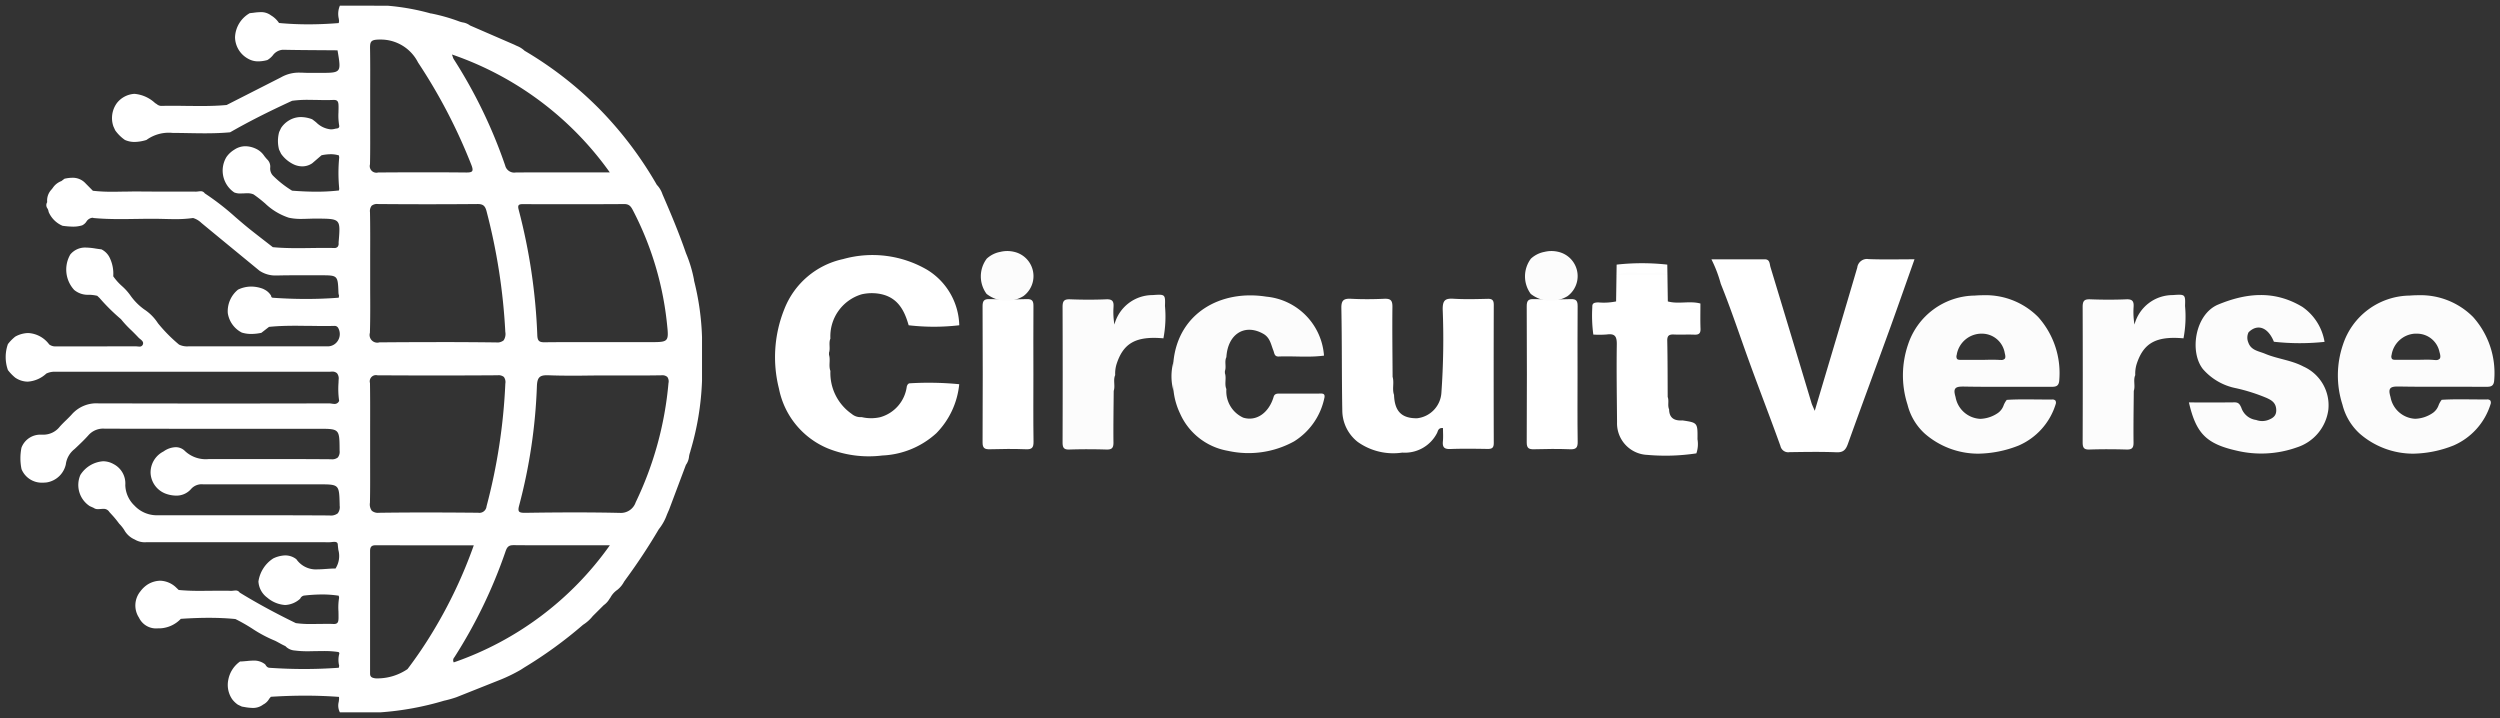 <svg xmlns="http://www.w3.org/2000/svg" width="221.597" height="63.642" viewBox="0 0 221.597 63.642"><rect x="0" y="0" width="221.597" height="63.642" fill="#333333" stroke="none"/><defs><style>.cls-1,.cls-2{fill:#fff}.cls-1,.cls-3{stroke:transparent;stroke-miterlimit:10}.cls-3,.cls-4{fill:#fcfcfc}.cls-5{fill:#fdfdfd}</style></defs><g id="Group_953" data-name="Group 953" transform="translate(-0.499 2.495)"><g id="Group_952" data-name="Group 952" transform="translate(1 -1.994)"><path id="Subtraction_3" d="M33.191,62.642H29.627a1.3,1.3,0,0,1-.1-.944l0-.023c.011-.074.022-.15.028-.225l-.008-.179c-.977-.073-1.989-.11-3.009-.11-.966,0-1.986.034-3.03.1l-.149.178a1.258,1.258,0,0,1-.53.51,1.47,1.47,0,0,1-.934.3,4.716,4.716,0,0,1-.778-.089l-.178-.03-.352-.167a2.143,2.143,0,0,1-.509-.487,2.243,2.243,0,0,1-.347-1.7,2.554,2.554,0,0,1,1.048-1.644c.181,0,.367-.019.546-.037l.033,0a5.742,5.742,0,0,1,.6-.041,1.571,1.571,0,0,1,1.05.336c.089.149.177.275.353.3,1.043.072,2.086.109,3.1.109s2.058-.038,3.069-.112l.033-.179a2.083,2.083,0,0,1,0-1.021.166.166,0,0,0,0-.131.139.139,0,0,0-.089-.065,8.244,8.244,0,0,0-1.289-.084c-.2,0-.4,0-.59.008l-.082,0h-.016c-.206,0-.45.01-.7.01a8.743,8.743,0,0,1-1.179-.067,1.243,1.243,0,0,1-.823-.389c-.187-.081-.365-.179-.547-.28-.11-.06-.237-.13-.363-.193a11.568,11.568,0,0,1-2.026-1.076l-.016-.01a15.353,15.353,0,0,0-1.478-.84c-.744-.073-1.515-.108-2.356-.108-.754,0-1.566.029-2.482.09a2.712,2.712,0,0,1-1.874.844c-.051,0-.105,0-.167,0a1.675,1.675,0,0,1-1.667-.947,1.978,1.978,0,0,1,.132-2.343,2.451,2.451,0,0,1,.7-.64l-.01.007a2.208,2.208,0,0,1,1.058-.3,2.141,2.141,0,0,1,1.341.535l.3.286a18.456,18.456,0,0,0,1.859.077c.266,0,.537,0,.8-.006l.136,0c.267,0,.6-.007.914-.007.348,0,.647,0,.913.014h.019a1.494,1.494,0,0,0,.2-.017l.016,0a1.493,1.493,0,0,1,.182-.015.408.408,0,0,1,.367.185c1.513.928,3.14,1.813,4.975,2.706a9.085,9.085,0,0,0,1.319.08c.206,0,.417,0,.621-.008l.088,0H27.8l.1,0c.187,0,.381-.006.572-.006.211,0,.4,0,.59.013H29.1c.368,0,.4-.225.406-.543,0-.177,0-.356-.006-.53v-.037a5.285,5.285,0,0,1,.057-1.22l-.033-.178a9.515,9.515,0,0,0-1.487-.11,14.491,14.491,0,0,0-1.6.1.465.465,0,0,0-.328.273,2.107,2.107,0,0,1-1.341.56,2.707,2.707,0,0,1-1.582-.654,1.907,1.907,0,0,1-.779-1.43,2.93,2.93,0,0,1,1.305-2.04,2.613,2.613,0,0,1,1.072-.272,1.593,1.593,0,0,1,.986.341,2.108,2.108,0,0,0,1.9.895c.241,0,.49-.018.73-.036h.024c.238-.018.485-.036.725-.036h.089a2.051,2.051,0,0,0,.253-1.648c-.022-.173-.042-.328-.051-.482s-.1-.234-.305-.234a2.013,2.013,0,0,0-.223.017h-.006a1.79,1.79,0,0,1-.206.017c-1.708-.006-3.383-.007-4.652-.007H16.34c-1.376,0-2.558,0-3.833,0a1.72,1.72,0,0,1-1.068-.237,1.94,1.94,0,0,1-.932-.85,3.413,3.413,0,0,0-.444-.552c-.186-.253-.36-.469-.53-.661l-.344-.377a.575.575,0,0,0-.54-.275c-.078,0-.161.007-.227.013H8.408c-.074.006-.143.012-.212.012a.619.619,0,0,1-.4-.115l-.342-.153A2.237,2.237,0,0,1,6.623,41.6a2.6,2.6,0,0,1,2.014-1.215,1.9,1.9,0,0,1,.941.257,1.926,1.926,0,0,1,1.027,1.853,2.6,2.6,0,0,0,.806,1.812,2.712,2.712,0,0,0,1.879.863h6.731c2.555,0,5.58,0,8.645.018h.024A1.013,1.013,0,0,0,29.437,45a.912.912,0,0,0,.169-.688l0-.118c-.045-1.731-.046-1.764-1.774-1.764H26.223q-2.452,0-4.905,0c-1.394,0-2.636,0-3.8,0h-.012a1.247,1.247,0,0,0-1.059.4,1.711,1.711,0,0,1-1.337.6,2.816,2.816,0,0,1-.9-.163,2.061,2.061,0,0,1-1.364-1.851,2.084,2.084,0,0,1,1.147-1.9,1.961,1.961,0,0,1,1.075-.379,1.148,1.148,0,0,1,.837.351,2.69,2.69,0,0,0,2.118.7l.26,0,.255,0,1.92,0h.058l2.824,0c2.225,0,3.914.006,5.478.018h.026a.807.807,0,0,0,.6-.158.817.817,0,0,0,.157-.6v-.076c-.012-1.832-.012-1.867-1.8-1.867h-.112l-4.834,0H20.969l-3.756,0c-3.235,0-5.918,0-8.444-.011H8.76a1.74,1.74,0,0,0-1.432.595c-.35.393-.752.772-1.107,1.107l-.116.109a2.048,2.048,0,0,0-.773,1.364,2.074,2.074,0,0,1-1.687,1.591,3.205,3.205,0,0,1-.365.022,1.935,1.935,0,0,1-1.873-1.2,4.768,4.768,0,0,1-.005-1.9,1.783,1.783,0,0,1,1.756-1.154H3.3a1.839,1.839,0,0,0,1.489-.7c.176-.2.37-.391.559-.573l.03-.029c.166-.162.338-.33.494-.506a2.907,2.907,0,0,1,2.341-.967h.014c3.271.008,6.471.013,9.782.013,3.41,0,6.894,0,10.651-.012h.007a1.337,1.337,0,0,1,.209.022l.02,0a1.547,1.547,0,0,0,.245.026.421.421,0,0,0,.419-.274,7.279,7.279,0,0,1-.054-1.61c0-.1.008-.188.011-.28a.739.739,0,0,0-.146-.554.585.585,0,0,0-.44-.145c-.038,0-.078,0-.122.005s-.108.006-.18.006l-.112,0h-.057l-.169,0H18.924q-7.024,0-14.047,0c-.074,0-.148,0-.222,0H4.649c-.076,0-.152,0-.227,0a1.706,1.706,0,0,0-.817.161,2.669,2.669,0,0,1-1.658.717,2.008,2.008,0,0,1-1.1-.355A4.065,4.065,0,0,1,.2,32.3,3.454,3.454,0,0,1,.2,30a3.761,3.761,0,0,1,.652-.664A2.462,2.462,0,0,1,2,29.019a2.475,2.475,0,0,1,1.858,1.007.872.872,0,0,0,.6.175l.109,0h1.2l2.18,0c1.4,0,2.522,0,3.538-.006h.01a1.422,1.422,0,0,1,.147.011l.02,0a1.717,1.717,0,0,0,.184.014.3.3,0,0,0,.324-.207c.067-.206-.094-.338-.25-.465a1.483,1.483,0,0,1-.158-.14c-.187-.2-.385-.4-.6-.611l-.006-.006a9.2,9.2,0,0,1-.933-1l0,0a17.25,17.25,0,0,1-1.894-1.872l-.211-.2a3.463,3.463,0,0,0-.724-.092A1.887,1.887,0,0,1,6.076,25.2a2.666,2.666,0,0,1-.346-3.143,1.692,1.692,0,0,1,1.379-.614,6.03,6.03,0,0,1,.88.089c.163.025.336.05.5.068l-.021-.01a1.62,1.62,0,0,1,.716.678,3.246,3.246,0,0,1,.354,1.7v.023a4.885,4.885,0,0,0,.773.866l.008.008a4.806,4.806,0,0,1,.766.861,5.214,5.214,0,0,0,1.2,1.2A4.158,4.158,0,0,1,13.5,28.152a13.639,13.639,0,0,0,1.868,1.89,1.631,1.631,0,0,0,.822.158h5.057q3.652,0,7.3,0a1.055,1.055,0,0,0,.917-.531,1.1,1.1,0,0,0,.007-1.11.352.352,0,0,0-.34-.171h-.023c-.282.006-.549.009-.815.009-.451,0-.925-.007-1.305-.013h-.026l-.132,0c-.372,0-.755-.01-1.132-.01-.944,0-1.67.029-2.356.1l-.675.526a4.321,4.321,0,0,1-.894.1,2.819,2.819,0,0,1-.841-.122,2.329,2.329,0,0,1-1.243-1.738,2.468,2.468,0,0,1,.908-2.068,2.717,2.717,0,0,1,1.17-.272,2.988,2.988,0,0,1,1.059.205l.178.094a1.429,1.429,0,0,1,.527.517c.006.112.059.169.16.176.991.07,1.977.106,2.93.106.981,0,1.956-.037,2.9-.111l.032-.18a.985.985,0,0,1-.053-.249c-.056-1.558-.056-1.558-1.588-1.558q-.549,0-1.1,0H26.81q-.547,0-1.1,0c-.618,0-1.122.005-1.586.017l-.118,0a2.527,2.527,0,0,1-1.509-.423l-.646-.531-.646-.531-.021-.017-.253-.208-.006-.005c-1.156-.95-2.351-1.931-3.523-2.9l-.055-.046a1.785,1.785,0,0,0-.734-.433,10.805,10.805,0,0,1-1.576.1c-.338,0-.693-.009-.978-.016-.268-.007-.569-.014-.865-.016h-.273c-.447,0-.88.007-1.339.014h-.026c-.408.006-.916.014-1.4.014-.926,0-1.674-.03-2.354-.094A.648.648,0,0,0,7.7,18.8a.717.717,0,0,0-.549.354l0,0a.938.938,0,0,1-.374.321,2.707,2.707,0,0,1-.811.113,7.521,7.521,0,0,1-.9-.072l-.014,0A2.328,2.328,0,0,1,3.81,18.284a.816.816,0,0,0-.1-.3.491.491,0,0,1-.028-.565A1.418,1.418,0,0,1,4,16.371c.054-.06.106-.125.156-.187l.011-.014a1.581,1.581,0,0,1,.773-.62l.273-.207a3.2,3.2,0,0,1,.691-.087,1.535,1.535,0,0,1,1.191.509l.638.644a14.644,14.644,0,0,0,1.724.086c.35,0,.719-.007,1.015-.013h.084c.27,0,.605-.011.922-.011l.3,0c.558.007,1.152.01,1.871.01h1.791c.535,0,.987,0,1.421.005a1.51,1.51,0,0,0,.208-.019l.013,0a1.5,1.5,0,0,1,.194-.017.415.415,0,0,1,.373.187,23.049,23.049,0,0,1,2.718,2.107l.015.013.013.011c.453.39.921.792,1.4,1.168.455.359.916.717,1.266.988l.622.484c.636.06,1.313.087,2.193.087.414,0,.85-.006,1.2-.011.414-.005.787-.01,1.164-.01.3,0,.585,0,.867.01h.022a.389.389,0,0,0,.291-.1.429.429,0,0,0,.094-.322c0-.043,0-.047,0-.048l0,0,0-.043c.087-1.039.131-1.561-.106-1.822s-.748-.265-1.767-.275h-.149c-.214,0-.422.007-.635.015l-.048,0c-.2.007-.4.014-.6.014a4.948,4.948,0,0,1-1.106-.105,5.531,5.531,0,0,1-2.139-1.3l-.006,0a10.961,10.961,0,0,0-.987-.769,1.343,1.343,0,0,0-.559-.1c-.093,0-.186.005-.276.01l-.028,0-.031,0c-.09,0-.183.01-.273.01a1.376,1.376,0,0,1-.541-.092,2.334,2.334,0,0,1-.692-3.139,2.3,2.3,0,0,1,.7-.653l-.01.007a1.759,1.759,0,0,1,.987-.311,2.254,2.254,0,0,1,.9.206,1.792,1.792,0,0,1,.777.658c.079.1.163.205.252.3a.879.879,0,0,1,.274.733.908.908,0,0,0,.249.715,9.131,9.131,0,0,0,1.69,1.327c.8.061,1.5.09,2.146.09a17.286,17.286,0,0,0,2.012-.109l.018-.179a14.157,14.157,0,0,1,0-2.748l-.026-.179a2.441,2.441,0,0,0-.733-.106,4.025,4.025,0,0,0-.808.093l-.826.71a1.573,1.573,0,0,1-.877.274,1.891,1.891,0,0,1-.669-.132,2.883,2.883,0,0,1-1.217-.99l-.175-.366a3,3,0,0,1,.008-1.556l.167-.354a2.171,2.171,0,0,1,.7-.672,2.036,2.036,0,0,1,1.067-.3,2.893,2.893,0,0,1,.987.192c.111.078.219.164.324.247l.036.029a2.121,2.121,0,0,0,1.3.622,1.46,1.46,0,0,0,.381-.053.8.8,0,0,1,.113-.02c.124-.016.24-.032.255-.216A5.275,5.275,0,0,1,29.5,9.467V9.431c.005-.174.01-.354.006-.531-.006-.318-.039-.543-.4-.543h-.047c-.2.008-.41.013-.635.013-.272,0-.543-.005-.8-.011h-.016c-.23,0-.5-.01-.776-.01a10.2,10.2,0,0,0-1.441.084c-2.146.986-3.892,1.873-5.494,2.792-.656.061-1.366.09-2.236.09-.516,0-1.06-.01-1.5-.018s-.828-.014-1.221-.017H14.8a3.368,3.368,0,0,0-2.319.624,3.728,3.728,0,0,1-1.051.177,2.069,2.069,0,0,1-.861-.179,3.528,3.528,0,0,1-.859-.851L9.55,10.7a2.257,2.257,0,0,1,.317-2.075,2.131,2.131,0,0,1,1.552-.807,3.06,3.06,0,0,1,1.832.822,1.435,1.435,0,0,1,.147.093.643.643,0,0,0,.373.153h.011c.29-.007.595-.011.933-.011.431,0,.857.005,1.253.011h.026c.365,0,.819.011,1.248.011.943,0,1.665-.028,2.344-.091l4.819-2.451a3.173,3.173,0,0,1,1.7-.416c.086,0,.184,0,.291.007.164.008.342.012.561.012.15,0,.3,0,.45,0s.305,0,.456,0c.935,0,1.4,0,1.606-.238s.121-.753-.052-1.762c-.476,0-.961-.007-1.43-.01h-.046c-1.1-.007-2.235-.014-3.352-.038h-.022a1.2,1.2,0,0,0-.895.507,1.83,1.83,0,0,1-.475.405,3.149,3.149,0,0,1-.8.116,1.78,1.78,0,0,1-.931-.247A2.208,2.208,0,0,1,20.332,2.8,2.565,2.565,0,0,1,21.639.665c.12-.01.242-.025.356-.039A4.966,4.966,0,0,1,22.6.575a1.437,1.437,0,0,1,.922.289,2.146,2.146,0,0,1,.68.632l.006.007.022.028.007.006c.83.079,1.7.119,2.594.119.861,0,1.767-.038,2.693-.112l.03-.178c-.007-.069-.016-.139-.025-.207A1.853,1.853,0,0,1,29.627,0l4.232.006A20.53,20.53,0,0,1,37.709.7L37.7.689l.045.01.01,0a16.234,16.234,0,0,1,2.376.673,2.387,2.387,0,0,0,.393.116,1.4,1.4,0,0,1,.636.268l3.854,1.672.073.032c.051.026.1.05.155.075l.065.031A2.145,2.145,0,0,1,46,4a32.474,32.474,0,0,1,6.643,5.171,33.188,33.188,0,0,1,5.076,6.712,2.227,2.227,0,0,1,.5.833l.04.094c.66,1.521,1.415,3.3,2.038,5.115a11.672,11.672,0,0,1,.728,2.429l-.015-.017a23.183,23.183,0,0,1,.715,5.047q0,1.933,0,3.867a24.7,24.7,0,0,1-1.04,6.263L60.7,39.5a2.238,2.238,0,0,0-.127.469l0,.013a1.514,1.514,0,0,1-.277.726L58.8,44.69c-.06.13-.117.264-.172.394l-.014.032a4.484,4.484,0,0,1-.724,1.3,52.693,52.693,0,0,1-2.915,4.42l-.16.225a2.257,2.257,0,0,1-.569.7l-.023.019a1.934,1.934,0,0,0-.611.675l-.06.086-.032.046a1.773,1.773,0,0,1-.507.553l-.972.968a3.43,3.43,0,0,1-.86.771,38.009,38.009,0,0,1-5.2,3.779l-.324.209a14.483,14.483,0,0,1-1.727.85L39.953,61.3A10.336,10.336,0,0,1,38.9,61.6l.015-.009A26.111,26.111,0,0,1,33.191,62.642Zm-.4-14.812h0c-.357,0-.49.142-.49.523,0,1.949,0,3.931,0,5.848v.031q0,2.4,0,4.81c0,.025,0,.051,0,.076,0,.167-.01.341.2.441a1.091,1.091,0,0,0,.457.072,4.748,4.748,0,0,0,2.663-.825,37.776,37.776,0,0,0,2.314-3.428,41.38,41.38,0,0,0,3.56-7.543H37.365c-1.255,0-2.909,0-4.57-.005Zm12.173-.006c-.46,0-.56.281-.675.606l0,.006a43.631,43.631,0,0,1-4.5,9.3l-.028.041a.371.371,0,0,0-.041.436A28.243,28.243,0,0,0,53.554,47.833H49.094c-1.663,0-2.934,0-4.121-.013Zm5.514-2.906h0c1.428,0,2.7.014,3.876.042h.075a1.383,1.383,0,0,0,1.417-.938,30.538,30.538,0,0,0,2.906-10.562.682.682,0,0,0-.1-.544.659.659,0,0,0-.51-.151H58.1c-.672.012-1.408.017-2.316.017l-1.431,0-1.43,0c-.465,0-.939,0-1.4.008s-.931.008-1.4.008c-.794,0-1.442-.012-2.039-.037l-.122,0c-.638,0-.842.221-.872.945a47.77,47.77,0,0,1-1.576,10.607c-.074.273-.076.429-.006.521s.247.122.495.122h.061C47.486,44.933,48.992,44.918,50.479,44.918ZM32.963,32.766a.552.552,0,0,0-.669.688c.02,1.295.016,2.612.013,3.886q0,.732,0,1.46t0,1.479c0,1.24.01,2.521-.017,3.78a.948.948,0,0,0,.166.713.854.854,0,0,0,.638.179h.039c1.281-.018,2.615-.027,4.079-.027,1.374,0,2.85.008,4.644.024h.023a.638.638,0,0,0,.747-.57,51.049,51.049,0,0,0,1.665-10.873.772.772,0,0,0-.128-.591.733.733,0,0,0-.549-.151H43.6c-1.688.012-3.458.018-5.259.018-1.707,0-3.511-.005-5.363-.016Zm5.462-2.945c1.761,0,3.4.01,5.009.03h.039a.889.889,0,0,0,.667-.183,1.015,1.015,0,0,0,.149-.749,52.9,52.9,0,0,0-1.662-10.693c-.126-.486-.316-.642-.784-.642H41.82c-1.48.013-2.973.019-4.439.019s-2.934-.006-4.363-.019H33a.756.756,0,0,0-.56.153.772.772,0,0,0-.145.576c.024,1.254.02,2.528.016,3.761v.1q0,.74,0,1.481c0,.413,0,.833,0,1.24V24.9l0,.275c.007,1.25.015,2.542-.024,3.821a.682.682,0,0,0,.846.849h.033C35.065,29.83,36.785,29.822,38.425,29.822Zm7.422-12.229c-.208,0-.319.03-.373.1s-.055.193,0,.4a51.193,51.193,0,0,1,1.651,11.131c.021.477.16.615.622.615h.034c.663-.009,1.389-.013,2.285-.013l1.406,0h.013l1.394,0h4.233c.834,0,1.252,0,1.443-.212s.149-.617.068-1.39A28,28,0,0,0,55.6,18.139c-.169-.323-.322-.552-.755-.552h-.007c-1.375.009-2.844.014-4.492.014-1.586,0-3.161,0-4.492-.008Zm-8.888-2.82c1.3,0,2.6.006,3.853.018h.045c.29,0,.433-.037.494-.127s.045-.249-.066-.535a48.488,48.488,0,0,0-4.73-9.089,3.7,3.7,0,0,0-3.348-2.034h-.116c-.71.017-.8.173-.791.785.02,1.209.016,2.438.012,3.627q0,.732,0,1.464c0,.486,0,.98,0,1.457,0,1.222.01,2.483-.017,3.722a.587.587,0,0,0,.718.728h.024C34.366,14.778,35.687,14.772,36.959,14.772Zm2.6-10.445c.035.1.059.166.078.223a.789.789,0,0,0,.073.18,43.7,43.7,0,0,1,4.568,9.442.825.825,0,0,0,.936.616h.025c.89-.007,1.828-.01,3.042-.01H53.55A28.529,28.529,0,0,0,39.555,4.327Z" class="cls-1" data-name="Subtraction 3" transform="translate(0 0)"/></g><path id="Path_558" d="M498.719,911.841a3.261,3.261,0,0,0,2.373-2.726c.044-.146.124-.284.284-.284a28.056,28.056,0,0,1,4.364.082,7.2,7.2,0,0,1-2.025,4.34,7.58,7.58,0,0,1-4.786,1.978,9.739,9.739,0,0,1-4.839-.628,7.254,7.254,0,0,1-4.328-5.294,11.4,11.4,0,0,1,.485-7.075,7.219,7.219,0,0,1,5.2-4.412,9.634,9.634,0,0,1,7.45.949,5.936,5.936,0,0,1,2.846,4.917,19.4,19.4,0,0,1-4.486,0c-.367-1.29-.933-2.408-2.393-2.749a4.02,4.02,0,0,0-1.775.006,3.882,3.882,0,0,0-2.768,3.924c-.174.4.016.844-.124,1.252v.188c.146.467-.054.964.124,1.428a4.421,4.421,0,0,0,1.894,3.812,1.2,1.2,0,0,0,.875.28A3.656,3.656,0,0,0,498.719,911.841Z" class="cls-2" data-name="Path 558" transform="translate(-420.216 -877.352)"/><path id="Path_559" d="M671.242,911.641c1.3-4.376,2.547-8.531,3.768-12.694a.868.868,0,0,1,1.011-.755c1.322.051,2.647.016,4.064.016-.716,2.018-1.4,3.973-2.1,5.92-1.262,3.478-2.55,6.948-3.8,10.432-.191.534-.406.779-1.022.754-1.381-.056-2.766-.029-4.148-.011a.705.705,0,0,1-.814-.545c-.89-2.479-1.846-4.935-2.745-7.411-.844-2.323-1.617-4.671-2.543-6.964a11.525,11.525,0,0,0-.83-2.173c1.653,0,3.191,0,4.73,0,.457,0,.422.4.5.673q1.832,6.04,3.648,12.086C671.011,911.127,671.09,911.277,671.242,911.641Z" class="cls-2" data-name="Path 559" transform="translate(-509.886 -877.72)"/><path id="Subtraction_5" d="M6.675,14.044a7.219,7.219,0,0,1-4.714-1.753A5.15,5.15,0,0,1,.405,9.7,8.472,8.472,0,0,1,.446,4.389,6.309,6.309,0,0,1,6.372.03c.248-.02.5-.03.737-.03a6.557,6.557,0,0,1,4.878,1.933,7.444,7.444,0,0,1,1.871,5.558c-.025.584-.3.627-.726.627H13.1c-.506,0-1.044-.005-1.693-.005l-1.369,0H8.752c-.987,0-2.155,0-3.333-.023h-.1c-.325,0-.564.03-.675.177s-.094.36.02.757a2.338,2.338,0,0,0,2.186,1.927,2.918,2.918,0,0,0,1.59-.536,1.412,1.412,0,0,0,.489-.671,1.83,1.83,0,0,1,.274-.475c.464-.029.973-.043,1.6-.043.287,0,.561,0,.891.006.272,0,.588.006.9.006l.434,0,.082,0,.1,0a.37.37,0,0,1,.3.092.385.385,0,0,1,.021.332,5.88,5.88,0,0,1-3.276,3.654A10.057,10.057,0,0,1,6.675,14.044ZM7.882,5.712c.243,0,.443.008.627.026.057.005.108.008.155.008a.429.429,0,0,0,.363-.123c.09-.121.057-.322-.021-.586A2.033,2.033,0,0,0,6.943,3.408c-.049,0-.1,0-.148,0A2.23,2.23,0,0,0,4.759,5.3a.4.4,0,0,0,.031.337c.061.074.173.088.335.088h.037l.687,0H6.88c.169,0,.341,0,.508-.007H7.41C7.565,5.716,7.725,5.712,7.882,5.712Z" class="cls-3" data-name="Subtraction 5" transform="translate(207.727 23.674)"/><path id="Subtraction_4" d="M6.676,14.044A7.224,7.224,0,0,1,1.961,12.29,5.142,5.142,0,0,1,.406,9.7a8.478,8.478,0,0,1,.04-5.312A6.311,6.311,0,0,1,6.373.03c.248-.02.5-.03.737-.03a6.556,6.556,0,0,1,4.877,1.932,7.447,7.447,0,0,1,1.872,5.559c-.025.583-.3.627-.717.627H13.1c-.5,0-1.045,0-1.723,0H10.07l-1.424,0c-.884,0-2.05,0-3.227-.022h-.1c-.325,0-.564.03-.675.177s-.094.36.02.757a2.338,2.338,0,0,0,2.186,1.927,2.92,2.92,0,0,0,1.59-.535,1.413,1.413,0,0,0,.488-.671,1.829,1.829,0,0,1,.274-.476c.47-.03.965-.043,1.6-.043.286,0,.561,0,.892.006.272,0,.588.006.9.006l.434,0,.078,0,.108,0a.367.367,0,0,1,.3.092.384.384,0,0,1,.02.331,5.879,5.879,0,0,1-3.276,3.655A10.052,10.052,0,0,1,6.676,14.044ZM7.912,5.717c.262,0,.476.006.676.02.033,0,.067,0,.1,0a.408.408,0,0,0,.336-.109c.081-.1.059-.275,0-.5A2.052,2.052,0,0,0,6.944,3.407H6.891A2.235,2.235,0,0,0,4.764,5.295a.413.413,0,0,0,.029.344c.061.075.174.09.325.09h.037c.2,0,.421,0,.681,0H6.872c.173,0,.35,0,.52-.005S7.74,5.717,7.912,5.717Z" class="cls-3" data-name="Subtraction 4" transform="translate(169.174 23.674)"/><path id="Path_562" d="M598.509,914.612c.049,1.447.665,2.077,2.026,2.072a2.427,2.427,0,0,0,2.174-2.295,67.066,67.066,0,0,0,.112-7.382c0-.8.241-.963.968-.919,1,.061,2.014.032,3.022.008.417-.009.539.137.538.545q-.018,6.122,0,12.245c0,.443-.185.521-.567.515-1.094-.017-2.189-.036-3.281.007-.552.022-.712-.169-.661-.686.038-.387.007-.781.007-1.169-.421-.046-.442.261-.521.427a3.2,3.2,0,0,1-3.083,1.746,5.435,5.435,0,0,1-3.944-.94,3.561,3.561,0,0,1-1.375-2.719c-.056-3.046-.025-6.093-.084-9.139-.014-.706.212-.872.868-.837.976.052,1.959.045,2.935,0,.565-.025.729.15.723.717-.024,2.068.006,4.138.016,6.206C598.538,913.538,598.322,914.091,598.509,914.612Z" class="cls-2" data-name="Path 562" transform="translate(-474.444 -882.103)"/><path id="Path_563" d="M757.678,909.516c-.512-1.281-1.453-1.63-2.247-.835a1.1,1.1,0,0,0-.02.9c.241.709.932.764,1.487,1,1.1.462,2.323.561,3.4,1.133a3.758,3.758,0,0,1,2.207,3.822,4.056,4.056,0,0,1-2.788,3.343,9.419,9.419,0,0,1-5.372.283c-2.693-.612-3.571-1.554-4.2-4.267,1.358,0,2.7.011,4.045-.007.361,0,.465.173.6.469a1.6,1.6,0,0,0,1.313,1.091,1.539,1.539,0,0,0,1.076,0c.455-.176.764-.406.7-1-.061-.559-.439-.763-.842-.95a15.954,15.954,0,0,0-2.71-.863,5.212,5.212,0,0,1-2.943-1.7c-1.21-1.536-.689-4.87,1.358-5.716,2.547-1.053,5.017-1.264,7.462.208a4.691,4.691,0,0,1,1.964,3.1A20.805,20.805,0,0,1,757.678,909.516Z" class="cls-4" data-name="Path 563" transform="translate(-555.624 -881.719)"/><path id="Path_564" d="M562.807,911.3c.433-4.3,4.2-6.385,8.23-5.748a5.658,5.658,0,0,1,5.115,5.227c-1.336.179-2.677.026-4.015.079-.372.014-.381-.267-.46-.5-.227-.549-.292-1.166-.909-1.514-1.642-.926-3.149.016-3.269,2.074-.192.393.016.83-.131,1.228l0,.188c.155.459-.062.953.131,1.41a2.569,2.569,0,0,0,1.494,2.533c1.145.353,2.254-.4,2.685-1.815.084-.344.359-.318.62-.319,1.124,0,2.248,0,3.371,0,.271,0,.636-.077.508.421a5.951,5.951,0,0,1-2.68,3.819,8.376,8.376,0,0,1-5.862.835,5.7,5.7,0,0,1-4.252-3.329,6.245,6.245,0,0,1-.569-2.017A12.953,12.953,0,0,1,562.807,911.3Z" class="cls-4" data-name="Path 564" transform="translate(-458.295 -881.752)"/><path id="Path_565" d="M649.677,902.648c0,.744-.019,1.489.009,2.231.016.42-.147.546-.548.529-.6-.026-1.2.014-1.8-.013-.426-.02-.613.087-.6.563.035,1.658.03,3.317.039,4.975.135.354-.032.743.124,1.094.013.792.485,1.028,1.191.983,1.333.2,1.343.2,1.326,1.671a2.523,2.523,0,0,1-.1,1.249,18.3,18.3,0,0,1-4.343.135,2.8,2.8,0,0,1-2.688-2.9c-.018-2.292-.056-4.584-.022-6.874.01-.695-.137-1.005-.881-.9a8.7,8.7,0,0,1-1.2.009,12.64,12.64,0,0,1-.089-2.453c-.021-.37.231-.379.508-.4a5.454,5.454,0,0,0,1.6-.085q.024-1.631.048-3.263a20.453,20.453,0,0,1,4.489,0q.024,1.631.048,3.263C647.736,902.724,648.725,902.387,649.677,902.648Z" class="cls-2" data-name="Path 565" transform="translate(-498.455 -878.239)"/><path id="Path_566" d="M739.479,909.117c-2.449-.215-3.567.421-4.168,2.333a2.9,2.9,0,0,0-.107.927c-.2.453.022.945-.131,1.4-.011,1.522-.04,3.044-.021,4.566.006.488-.138.646-.631.631-1.092-.033-2.187-.036-3.28,0-.524.018-.6-.2-.6-.656q.021-5.99,0-11.98c0-.525.131-.7.672-.679,1.063.042,2.13.046,3.193,0,.57-.025.686.2.649.7a6.672,6.672,0,0,0,.08,1.539,3.5,3.5,0,0,1,3.382-2.614c1.108-.08,1.138-.079,1.1.964A10.224,10.224,0,0,1,739.479,909.117Z" class="cls-4" data-name="Path 566" transform="translate(-545.438 -881.623)"/><path id="Path_567" d="M551.361,909.117c-2.449-.215-3.567.421-4.168,2.333a2.88,2.88,0,0,0-.107.927c-.2.453.021.945-.131,1.4-.011,1.522-.04,3.044-.022,4.566.006.488-.138.646-.63.631-1.092-.033-2.187-.036-3.28,0-.524.018-.6-.2-.6-.656q.021-5.99,0-11.98c0-.525.13-.7.672-.679,1.063.042,2.13.046,3.193,0,.57-.025.686.2.649.7a6.683,6.683,0,0,0,.08,1.539,3.5,3.5,0,0,1,3.382-2.614c1.108-.08,1.138-.079,1.1.964A10.229,10.229,0,0,1,551.361,909.117Z" class="cls-4" data-name="Path 567" transform="translate(-447.738 -881.623)"/><path id="Path_568" d="M632.529,912.792c0,1.983-.018,3.965.012,5.948.009.528-.135.7-.673.677-1.063-.041-2.13-.032-3.193,0-.466.012-.653-.095-.651-.61q.03-6.035,0-12.068c0-.485.133-.648.628-.632,1.093.034,2.188.036,3.28,0,.523-.017.609.2.605.656C632.519,908.769,632.529,910.781,632.529,912.792Z" class="cls-2" data-name="Path 568" transform="translate(-492.198 -882.09)"/><path id="Path_569" d="M532.177,912.793c0,1.983-.018,3.965.012,5.948.008.53-.138.7-.675.676-1.063-.041-2.13-.032-3.193,0-.467.013-.652-.1-.649-.611q.03-6.034,0-12.068c0-.487.136-.647.629-.631,1.092.033,2.188.037,3.28,0,.525-.018.608.2.6.657C532.165,908.771,532.177,910.782,532.177,912.793Z" class="cls-2" data-name="Path 569" transform="translate(-440.079 -882.09)"/><path id="Path_570" d="M530.276,894.865a2.206,2.206,0,0,1,.848,3.933,2.871,2.871,0,0,1-3.261-.2,2.617,2.617,0,0,1,.015-3.123,2.41,2.41,0,0,1,1.2-.6A2.582,2.582,0,0,1,530.276,894.865Z" class="cls-4" data-name="Path 570" transform="translate(-439.915 -875.043)"/><path id="Path_571" d="M630.63,894.865a2.207,2.207,0,0,1,.848,3.933,2.871,2.871,0,0,1-3.261-.2,2.617,2.617,0,0,1,.015-3.123,2.409,2.409,0,0,1,1.2-.6A2.58,2.58,0,0,1,630.63,894.865Z" class="cls-4" data-name="Path 571" transform="translate(-492.034 -875.043)"/><path id="Path_603" d="M649.088,899.08H644.6c.982-.426,2.011-.117,3.015-.17C648.1,898.884,648.637,898.7,649.088,899.08Z" class="cls-5" data-name="Path 603" transform="translate(-500.806 -877.19)"/><path id="Path_616" d="M656.93,906.28c-.957-.169-1.947.176-2.893-.181C655,906.2,655.987,905.884,656.93,906.28Z" class="cls-5" data-name="Path 616" transform="translate(-505.708 -881.322)"/><path id="Path_620" d="M562.687,917.637q0,1.287,0,2.573A4.824,4.824,0,0,1,562.687,917.637Z" class="cls-5" data-name="Path 620" transform="translate(-458.175 -888.064)"/><path id="Path_670" d="M532.14,894.757l-1.2,0A1.142,1.142,0,0,1,532.14,894.757Z" class="cls-5" data-name="Path 670" transform="translate(-441.778 -874.758)"/><path id="Path_673" d="M632.494,894.757l-1.2,0A1.141,1.141,0,0,1,632.494,894.757Z" class="cls-5" data-name="Path 673" transform="translate(-493.898 -874.758)"/></g></svg>